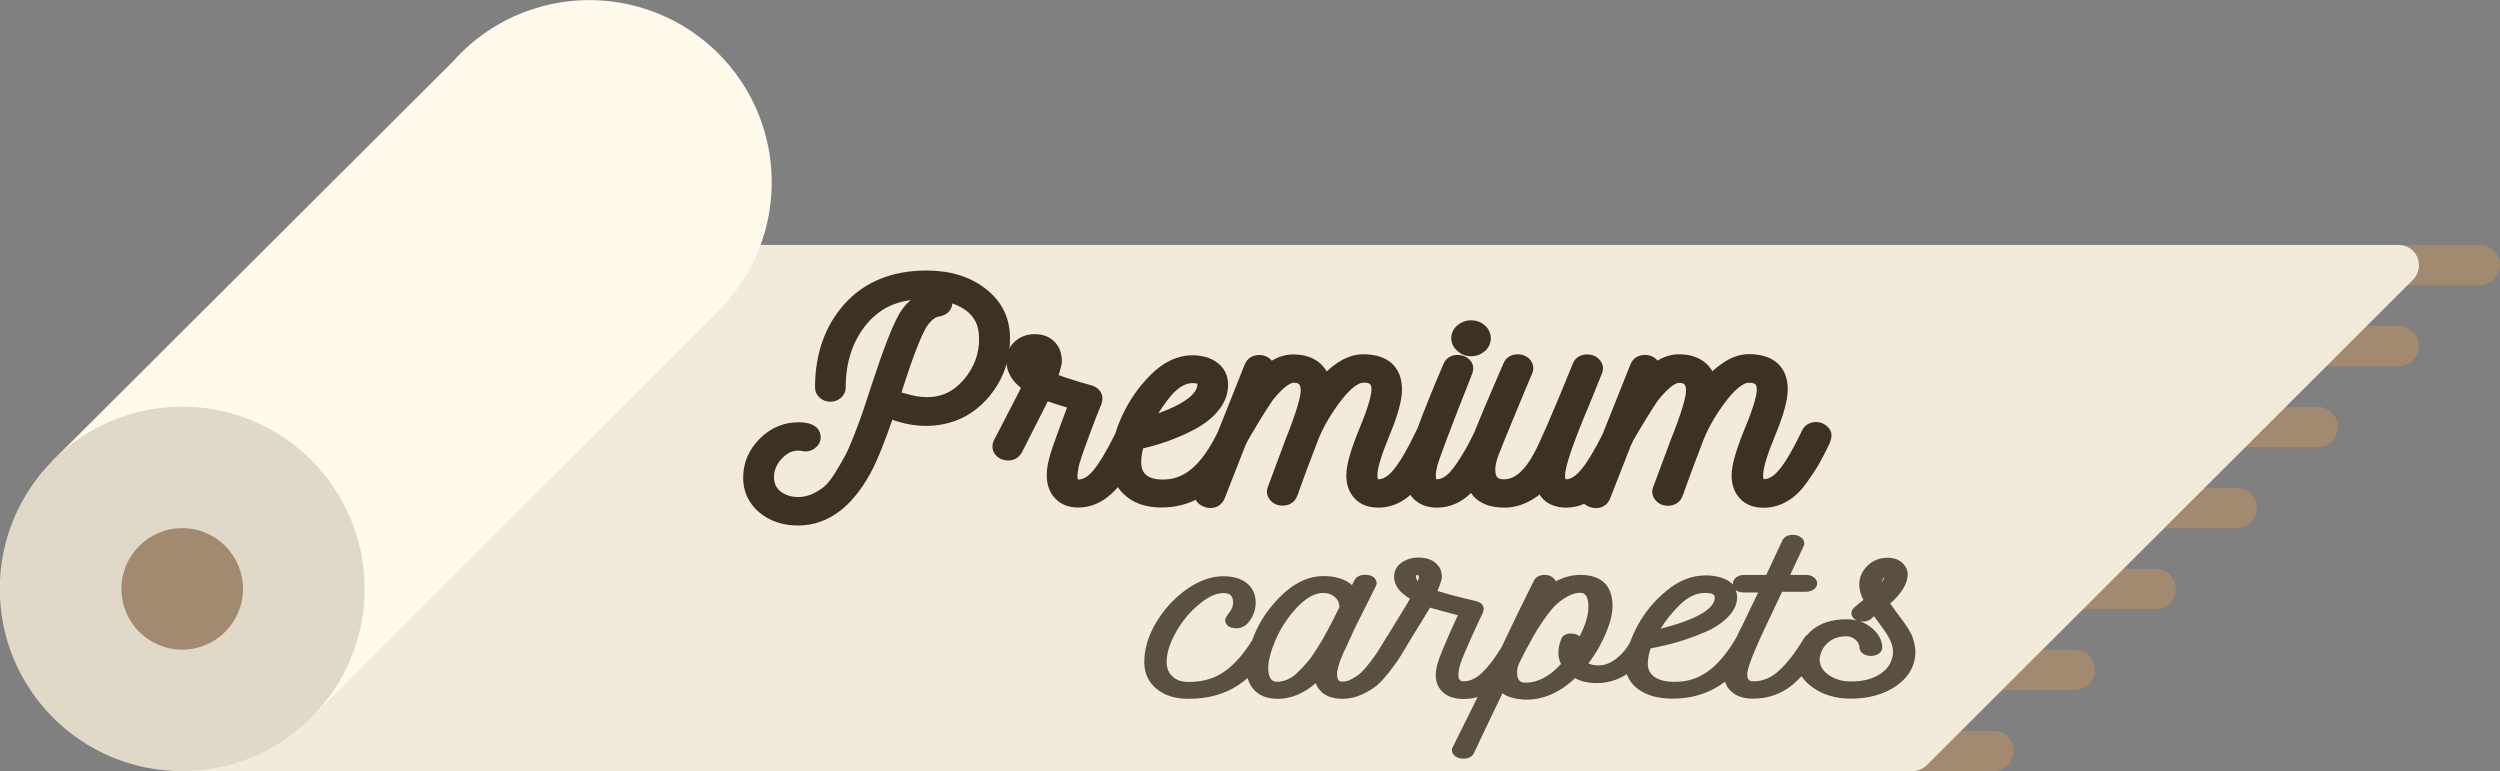 <svg width="201" height="62" viewBox="0 0 201 62" fill="none" xmlns="http://www.w3.org/2000/svg">
<rect x="0" y="0" width="201" height="62" fill="#808080" stroke="none"/>
<g clip-path="url(#clip0_375_669)">
<path d="M160.283 62H153.77C152.871 62 152.146 61.275 152.146 60.377C152.146 59.479 152.871 58.754 153.77 58.754H160.283C161.182 58.754 161.907 59.479 161.907 60.377C161.907 61.26 161.182 62 160.283 62Z" fill="#A18A70"/>
<path d="M166.795 55.477H160.282C159.384 55.477 158.658 54.752 158.658 53.854C158.658 52.956 159.384 52.231 160.282 52.231H166.795C167.694 52.231 168.42 52.956 168.42 53.854C168.42 54.752 167.694 55.477 166.795 55.477Z" fill="#A18A70"/>
<path d="M173.309 48.97H166.796C165.897 48.97 165.172 48.245 165.172 47.347C165.172 46.449 165.897 45.724 166.796 45.724H173.309C174.208 45.724 174.933 46.449 174.933 47.347C174.933 48.245 174.208 48.97 173.309 48.97Z" fill="#A18A70"/>
<path d="M179.821 42.463H173.308C172.409 42.463 171.684 41.738 171.684 40.84C171.684 39.942 172.409 39.217 173.308 39.217H179.821C180.72 39.217 181.445 39.942 181.445 40.84C181.445 41.738 180.72 42.463 179.821 42.463Z" fill="#A18A70"/>
<path d="M186.334 35.955H179.822C178.923 35.955 178.197 35.23 178.197 34.332C178.197 33.434 178.923 32.709 179.822 32.709H186.334C187.233 32.709 187.959 33.434 187.959 34.332C187.959 35.23 187.233 35.955 186.334 35.955Z" fill="#A18A70"/>
<path d="M192.847 29.448H186.334C185.435 29.448 184.71 28.723 184.71 27.825C184.71 26.927 185.435 26.202 186.334 26.202H192.847C193.746 26.202 194.471 26.927 194.471 27.825C194.487 28.723 193.746 29.448 192.847 29.448Z" fill="#A18A70"/>
<path d="M199.375 22.941H192.863C191.964 22.941 191.238 22.216 191.238 21.318C191.238 20.42 191.964 19.695 192.863 19.695H199.375C200.274 19.695 201 20.42 201 21.318C201 22.2 200.274 22.941 199.375 22.941Z" fill="#A18A70"/>
<path d="M153.77 62H14.46C13.782 62 13.167 61.575 12.931 60.944C12.694 60.298 12.883 59.589 13.404 59.148L59.01 20.089C59.309 19.837 59.688 19.695 60.066 19.695H192.863C193.525 19.695 194.108 20.089 194.361 20.703C194.613 21.318 194.471 22.011 194.014 22.484L154.921 61.512C154.605 61.827 154.195 61.984 153.77 62Z" fill="#F2EBDA"/>
<path d="M24.901 57.825L57.607 25.147C61.455 21.413 62.953 15.866 61.502 10.698C60.052 5.53 55.889 1.576 50.653 0.378C45.417 -0.819 39.945 0.945 36.397 4.963L4.274 36.995L24.901 57.825Z" fill="#FFFAEC"/>
<path d="M29.315 47.347C29.315 55.43 22.755 62 14.649 62C6.544 62 -0.017 55.446 -0.017 47.347C-0.017 39.264 6.544 32.694 14.649 32.694C22.755 32.694 29.315 39.264 29.315 47.347Z" fill="#E0D9C7"/>
<path d="M19.538 47.347C19.538 50.041 17.346 52.231 14.649 52.231C11.953 52.231 9.761 50.041 9.761 47.347C9.761 44.653 11.953 42.463 14.649 42.463C17.346 42.463 19.538 44.653 19.538 47.347Z" fill="#A18A70"/>
<path d="M118.282 28.392C118.64 28.392 118.964 28.271 119.221 28.04C119.478 27.809 119.612 27.517 119.612 27.196C119.612 26.874 119.478 26.583 119.221 26.352C118.964 26.12 118.64 26 118.282 26C117.924 26 117.6 26.12 117.343 26.342C117.075 26.573 116.93 26.864 116.93 27.186C116.93 27.508 117.075 27.809 117.343 28.03C117.611 28.281 117.924 28.392 118.282 28.392Z" fill="#3D3125"/>
<path d="M79.122 23.437C77.915 22.482 76.362 22 74.506 22C71.802 22 69.634 22.874 68.08 24.613C66.549 26.322 65.778 28.523 65.778 31.156C65.778 31.377 65.867 31.588 66.046 31.769C66.236 31.95 66.482 32.05 66.761 32.05C67.041 32.05 67.287 31.95 67.477 31.769C67.656 31.598 67.745 31.387 67.745 31.156C67.745 29.045 68.337 27.266 69.511 25.869C70.639 24.523 72.137 23.849 74.082 23.819C73.948 23.889 73.825 23.98 73.691 24.08C73.154 24.472 72.741 24.935 72.472 25.447C71.969 26.332 71.276 28.111 70.36 30.895C70.047 31.839 69.812 32.553 69.656 33.035C69.488 33.528 69.254 34.171 68.952 34.955C68.65 35.739 68.382 36.342 68.17 36.754C67.946 37.166 67.667 37.648 67.331 38.191C67.007 38.703 66.706 39.085 66.415 39.327C66.124 39.568 65.767 39.779 65.376 39.96C64.996 40.121 64.605 40.211 64.191 40.211C63.543 40.211 63.017 40.04 62.593 39.699C62.179 39.367 61.978 38.925 61.978 38.362C61.978 37.759 62.202 37.216 62.671 36.703C63.118 36.221 63.61 35.98 64.157 35.98C64.37 35.98 64.426 36 64.426 36L64.459 36.01C64.772 36.09 65.074 36.04 65.342 35.859C65.599 35.678 65.733 35.437 65.733 35.156C65.733 34.794 65.532 34.201 64.202 34.201C63.062 34.201 62.056 34.633 61.229 35.477C60.413 36.312 60 37.297 60 38.412C60 39.447 60.402 40.322 61.196 40.995C61.978 41.658 62.984 42 64.157 42C66.538 42 68.505 40.472 70.014 37.447C70.416 36.633 70.952 35.276 71.601 33.397C71.679 33.447 71.768 33.498 71.869 33.528C72.752 33.839 73.612 33.99 74.428 33.99C76.328 33.99 77.915 33.297 79.144 31.94C80.351 30.603 80.955 29.025 80.955 27.236C80.966 25.668 80.351 24.402 79.122 23.437ZM77.68 30.683C76.82 31.688 75.792 32.181 74.517 32.181C73.936 32.181 73.277 32.06 72.539 31.829C72.439 31.799 72.327 31.789 72.193 31.789C72.171 31.789 72.159 31.789 72.137 31.789C72.182 31.648 72.238 31.497 72.282 31.347C73.076 28.844 73.735 27.116 74.227 26.231C74.629 25.598 75.043 25.256 75.456 25.206L75.501 25.196C76.093 25.075 76.384 24.683 76.306 24.171C76.294 24.121 76.294 24.08 76.272 24.04C76.831 24.191 77.311 24.412 77.725 24.694C78.563 25.276 78.966 26.09 78.966 27.196C78.988 28.482 78.552 29.658 77.68 30.683Z" fill="#3D3125"/>
<path d="M146.725 34.452C146.524 34.282 146.29 34.181 146.033 34.181C145.597 34.181 145.261 34.382 145.105 34.734C144.401 36.211 143.775 37.286 143.239 37.93C142.769 38.492 142.3 38.774 141.83 38.774C141.707 38.774 141.506 38.774 141.506 38.201C141.506 37.598 141.83 36.523 142.467 34.975C143.16 33.317 143.484 32.121 143.484 31.307C143.484 29.638 142.467 28.724 140.612 28.724C139.942 28.724 139.26 28.965 138.589 29.437C138.232 29.689 137.908 29.96 137.606 30.271C137.483 29.96 137.293 29.689 137.047 29.447C136.544 28.975 135.851 28.734 134.968 28.734C134.376 28.734 133.784 28.935 133.191 29.337C133.158 29.276 133.124 29.216 133.08 29.156C132.878 28.915 132.599 28.784 132.264 28.784C131.817 28.784 131.481 28.995 131.325 29.377C130.889 30.452 130.241 32.09 129.324 34.392C129.235 34.623 129.146 34.844 129.056 35.055C128.386 36.382 127.793 37.357 127.29 37.95C126.821 38.503 126.363 38.784 125.905 38.784C125.782 38.784 125.581 38.784 125.581 38.211C125.581 37.759 125.849 36.563 127.123 33.457C127.235 33.216 127.436 32.704 127.771 31.9C128.095 31.096 128.363 30.442 128.565 29.93C128.687 29.648 128.643 29.357 128.442 29.116C128.24 28.874 127.95 28.744 127.603 28.744C127.179 28.744 126.843 28.945 126.698 29.307C125.066 33.327 123.994 35.789 123.513 36.643C122.742 38.06 121.87 38.784 120.943 38.784C120.44 38.784 119.97 38.663 119.97 37.749C119.97 37.417 120.06 37.015 120.227 36.553C120.417 36.05 120.931 34.774 121.77 32.764C122.228 31.648 122.63 30.704 122.954 29.94C123.077 29.668 123.044 29.377 122.865 29.126C122.675 28.874 122.384 28.734 122.027 28.734C121.602 28.734 121.267 28.935 121.121 29.287C121.021 29.518 120.875 29.849 120.685 30.291C119.791 32.352 119.154 33.889 118.752 34.885C118.473 35.457 118.238 35.91 118.059 36.221C117.869 36.563 117.601 36.985 117.266 37.487C116.953 37.95 116.64 38.291 116.338 38.503C116.059 38.694 115.79 38.784 115.511 38.784C115.388 38.784 115.187 38.784 115.187 38.211C115.187 37.98 115.232 37.719 115.31 37.417C115.444 36.864 116.394 34.352 118.137 29.94C118.294 29.508 118.115 29.226 117.981 29.096C117.78 28.895 117.512 28.784 117.187 28.784C116.763 28.784 116.427 28.995 116.282 29.367C115.388 31.457 114.684 33.196 114.181 34.583C114.148 34.633 114.114 34.684 114.092 34.744C113.388 36.221 112.762 37.297 112.225 37.94C111.756 38.503 111.287 38.784 110.817 38.784C110.694 38.784 110.493 38.784 110.493 38.211C110.493 37.608 110.817 36.533 111.454 34.985C112.147 33.327 112.471 32.131 112.471 31.317C112.471 29.648 111.454 28.734 109.599 28.734C108.928 28.734 108.247 28.975 107.576 29.447C107.218 29.699 106.894 29.97 106.593 30.282C106.47 29.97 106.28 29.699 106.034 29.457C105.531 28.985 104.838 28.744 103.955 28.744C103.363 28.744 102.77 28.945 102.178 29.347C102.145 29.287 102.111 29.226 102.066 29.166C101.865 28.925 101.586 28.794 101.251 28.794C100.803 28.794 100.468 29.005 100.312 29.387C99.876 30.462 99.228 32.101 98.311 34.402C98.255 34.543 98.2 34.684 98.144 34.824C97.462 36.231 96.724 37.266 95.942 37.91C95.182 38.533 94.344 38.834 93.394 38.804C92.734 38.794 92.265 38.633 91.941 38.332C91.617 38.02 91.483 37.608 91.505 37.045C91.516 36.663 91.583 36.261 91.706 35.839C92.421 35.678 93.114 35.477 93.774 35.246C94.511 34.985 95.249 34.663 95.964 34.282C96.713 33.88 97.317 33.397 97.775 32.834C98.255 32.251 98.49 31.608 98.49 30.935C98.49 30.271 98.233 29.739 97.719 29.357C97.238 28.995 96.601 28.814 95.853 28.814C94.769 28.814 93.707 29.307 92.712 30.291C91.773 31.216 91.013 32.312 90.443 33.538C90.22 34.02 90.041 34.483 89.907 34.945C89.203 36.362 88.599 37.377 88.096 37.98C87.638 38.533 87.169 38.804 86.7 38.804C86.576 38.804 86.375 38.804 86.375 38.241C86.409 37.809 86.476 37.417 86.588 37.065L86.599 37.045C86.666 36.784 86.923 36.05 87.37 34.844C87.817 33.638 88.13 32.834 88.309 32.432L88.32 32.412C88.51 31.869 88.286 31.427 87.739 31.236H87.728C87.471 31.156 87.135 31.065 86.744 30.955C85.872 30.694 85.224 30.472 84.799 30.312C85.079 29.467 85.124 29.196 85.124 29.045C85.124 28.483 84.956 28.02 84.621 27.668C84.263 27.297 83.782 27.116 83.19 27.116C82.643 27.116 82.162 27.287 81.771 27.638C81.368 27.99 81.167 28.452 81.167 29.025C81.167 29.819 81.581 30.513 82.385 31.106L82.207 31.508L80.139 35.508L80.117 35.548C80.061 35.688 80.039 35.789 80.039 35.889C80.039 36.221 80.229 36.503 80.575 36.673L80.62 36.694L80.664 36.704C80.81 36.754 80.944 36.774 81.067 36.774C81.447 36.774 81.749 36.593 81.927 36.271L81.939 36.261C83.291 33.608 83.861 32.472 84.118 31.96C84.565 32.121 85.224 32.342 86.118 32.603C85.973 32.975 85.761 33.558 85.47 34.342C85.045 35.487 84.799 36.221 84.688 36.583C84.509 37.176 84.408 37.719 84.408 38.201C84.408 38.885 84.598 39.437 84.99 39.869C85.392 40.322 85.973 40.553 86.688 40.553H86.711C87.705 40.553 88.611 40.131 89.426 39.286C89.583 39.126 89.739 38.935 89.907 38.734C90.063 39.035 90.276 39.317 90.533 39.558C91.226 40.221 92.187 40.553 93.371 40.553C94.433 40.553 95.406 40.312 96.288 39.829C96.322 40.151 96.557 40.402 96.959 40.533L96.981 40.543C97.104 40.573 97.216 40.593 97.328 40.593C97.741 40.593 98.077 40.372 98.233 39.97L99.932 35.638C99.965 35.578 99.999 35.518 100.032 35.457L100.055 35.417C100.066 35.387 100.077 35.367 100.077 35.347C100.2 35.126 100.446 34.704 100.949 33.869C101.508 32.955 101.899 32.342 102.111 32.04C103.195 30.673 103.787 30.523 103.989 30.523C104.492 30.523 104.827 30.673 104.827 31.417C104.827 31.769 104.67 32.593 103.933 34.543C103.877 34.663 103.642 35.256 102.178 39.216C102.055 39.498 102.1 39.779 102.301 40.03C102.491 40.271 102.782 40.402 103.117 40.402C103.564 40.402 103.899 40.191 104.056 39.809H104.045C104.089 39.729 104.123 39.628 104.156 39.528C104.223 39.347 104.324 39.065 104.458 38.694C104.726 37.95 105.017 37.176 105.319 36.392C105.676 35.447 105.766 35.246 105.777 35.196L105.788 35.166C106.224 34.111 106.861 33.035 107.677 31.98C108.627 30.774 109.252 30.513 109.621 30.513C110.27 30.513 110.515 30.734 110.515 31.317C110.515 31.709 110.348 32.583 109.532 34.543C108.839 36.231 108.493 37.427 108.493 38.211C108.493 38.895 108.683 39.447 109.074 39.88C109.476 40.332 110.068 40.563 110.828 40.563C111.443 40.563 112.046 40.392 112.594 40.07C112.896 39.889 113.175 39.668 113.443 39.397C113.533 39.568 113.633 39.719 113.768 39.859C114.192 40.332 114.785 40.563 115.522 40.563C116.126 40.563 116.696 40.412 117.221 40.121C117.612 39.9 117.97 39.608 118.316 39.226C118.841 40.291 119.959 40.563 120.943 40.563H120.965C121.613 40.563 122.261 40.392 122.887 40.05C123.245 39.859 123.569 39.628 123.848 39.367C124.295 40.332 125.178 40.563 125.916 40.563C126.441 40.563 126.955 40.442 127.425 40.201C127.536 40.352 127.715 40.472 127.95 40.543L127.972 40.553C128.095 40.583 128.207 40.603 128.319 40.603C128.732 40.603 129.067 40.382 129.224 39.98L130.9 35.699C130.945 35.618 130.979 35.538 131.023 35.457L131.034 35.427C131.046 35.407 131.046 35.377 131.057 35.357C131.18 35.136 131.426 34.714 131.928 33.88C132.487 32.965 132.878 32.352 133.091 32.05C134.175 30.683 134.767 30.533 134.968 30.533C135.471 30.533 135.807 30.683 135.807 31.427C135.807 31.779 135.65 32.603 134.912 34.553C134.857 34.673 134.622 35.266 133.158 39.226C133.035 39.508 133.08 39.789 133.281 40.04C133.471 40.282 133.761 40.412 134.097 40.412C134.544 40.412 134.879 40.201 135.035 39.819H135.024C135.069 39.739 135.102 39.638 135.136 39.538C135.203 39.357 135.304 39.075 135.438 38.704C135.706 37.96 135.997 37.186 136.298 36.402C136.656 35.457 136.745 35.256 136.756 35.206L136.768 35.176C137.204 34.121 137.841 33.045 138.656 31.99C139.606 30.784 140.232 30.523 140.601 30.523C141.249 30.523 141.495 30.744 141.495 31.327C141.495 31.719 141.327 32.593 140.512 34.553C139.819 36.241 139.472 37.437 139.472 38.221C139.472 38.905 139.662 39.457 140.053 39.889C140.456 40.342 141.048 40.573 141.808 40.573C142.423 40.573 143.026 40.402 143.574 40.081C144.11 39.769 144.602 39.297 145.049 38.673C145.463 38.09 145.798 37.588 146.033 37.176C146.267 36.764 146.558 36.211 146.882 35.528L146.904 35.477C146.994 35.186 146.994 35.146 146.994 35.096C147.027 34.834 146.927 34.623 146.725 34.452ZM93.964 31.648C94.59 30.925 95.227 30.553 95.864 30.553C96.523 30.553 96.523 30.754 96.523 30.895C96.523 31.89 95.171 32.844 92.578 33.678C93.003 32.925 93.461 32.241 93.964 31.648ZM83.145 29.015C83.145 28.975 83.134 28.935 83.134 28.905C83.134 28.895 83.134 28.895 83.134 28.884C83.134 28.915 83.145 28.945 83.145 28.995C83.145 28.995 83.145 29.005 83.145 29.015Z" fill="#3D3125"/>
<path d="M118.282 28.392C118.64 28.392 118.964 28.271 119.221 28.04C119.478 27.809 119.612 27.517 119.612 27.196C119.612 26.874 119.478 26.583 119.221 26.352C118.964 26.12 118.64 26 118.282 26C117.924 26 117.6 26.12 117.343 26.342C117.075 26.573 116.93 26.864 116.93 27.186C116.93 27.508 117.075 27.809 117.343 28.03C117.611 28.281 117.924 28.392 118.282 28.392Z" stroke="#3D3125" stroke-width="0.5"/>
<path d="M79.122 23.437C77.915 22.482 76.362 22 74.506 22C71.802 22 69.634 22.874 68.08 24.613C66.549 26.322 65.778 28.523 65.778 31.156C65.778 31.377 65.867 31.588 66.046 31.769C66.236 31.95 66.482 32.05 66.761 32.05C67.041 32.05 67.287 31.95 67.477 31.769C67.656 31.598 67.745 31.387 67.745 31.156C67.745 29.045 68.337 27.266 69.511 25.869C70.639 24.523 72.137 23.849 74.082 23.819C73.948 23.889 73.825 23.98 73.691 24.08C73.154 24.472 72.741 24.935 72.472 25.447C71.969 26.332 71.276 28.111 70.36 30.895C70.047 31.839 69.812 32.553 69.656 33.035C69.488 33.528 69.254 34.171 68.952 34.955C68.65 35.739 68.382 36.342 68.17 36.754C67.946 37.166 67.667 37.648 67.331 38.191C67.007 38.703 66.706 39.085 66.415 39.327C66.124 39.568 65.767 39.779 65.376 39.96C64.996 40.121 64.605 40.211 64.191 40.211C63.543 40.211 63.017 40.04 62.593 39.699C62.179 39.367 61.978 38.925 61.978 38.362C61.978 37.759 62.202 37.216 62.671 36.703C63.118 36.221 63.61 35.98 64.157 35.98C64.37 35.98 64.426 36 64.426 36L64.459 36.01C64.772 36.09 65.074 36.04 65.342 35.859C65.599 35.678 65.733 35.437 65.733 35.156C65.733 34.794 65.532 34.201 64.202 34.201C63.062 34.201 62.056 34.633 61.229 35.477C60.413 36.312 60 37.297 60 38.412C60 39.447 60.402 40.322 61.196 40.995C61.978 41.658 62.984 42 64.157 42C66.538 42 68.505 40.472 70.014 37.447C70.416 36.633 70.952 35.276 71.601 33.397C71.679 33.447 71.768 33.498 71.869 33.528C72.752 33.839 73.612 33.99 74.428 33.99C76.328 33.99 77.915 33.297 79.144 31.94C80.351 30.603 80.955 29.025 80.955 27.236C80.966 25.668 80.351 24.402 79.122 23.437ZM77.68 30.683C76.82 31.688 75.792 32.181 74.517 32.181C73.936 32.181 73.277 32.06 72.539 31.829C72.439 31.799 72.327 31.789 72.193 31.789C72.171 31.789 72.159 31.789 72.137 31.789C72.182 31.648 72.238 31.497 72.282 31.347C73.076 28.844 73.735 27.116 74.227 26.231C74.629 25.598 75.043 25.256 75.456 25.206L75.501 25.196C76.093 25.075 76.384 24.683 76.306 24.171C76.294 24.121 76.294 24.08 76.272 24.04C76.831 24.191 77.311 24.412 77.725 24.694C78.563 25.276 78.966 26.09 78.966 27.196C78.988 28.482 78.552 29.658 77.68 30.683Z" stroke="#3D3125" stroke-width="0.5"/>
<path d="M146.725 34.452C146.524 34.282 146.29 34.181 146.033 34.181C145.597 34.181 145.261 34.382 145.105 34.734C144.401 36.211 143.775 37.286 143.239 37.93C142.769 38.492 142.3 38.774 141.83 38.774C141.707 38.774 141.506 38.774 141.506 38.201C141.506 37.598 141.83 36.523 142.467 34.975C143.16 33.317 143.484 32.121 143.484 31.307C143.484 29.638 142.467 28.724 140.612 28.724C139.942 28.724 139.26 28.965 138.589 29.437C138.232 29.689 137.908 29.96 137.606 30.271C137.483 29.96 137.293 29.689 137.047 29.447C136.544 28.975 135.851 28.734 134.968 28.734C134.376 28.734 133.784 28.935 133.191 29.337C133.158 29.276 133.124 29.216 133.08 29.156C132.878 28.915 132.599 28.784 132.264 28.784C131.817 28.784 131.481 28.995 131.325 29.377C130.889 30.452 130.241 32.09 129.324 34.392C129.235 34.623 129.146 34.844 129.056 35.055C128.386 36.382 127.793 37.357 127.29 37.95C126.821 38.503 126.363 38.784 125.905 38.784C125.782 38.784 125.581 38.784 125.581 38.211C125.581 37.759 125.849 36.563 127.123 33.457C127.235 33.216 127.436 32.704 127.771 31.9C128.095 31.096 128.363 30.442 128.565 29.93C128.687 29.648 128.643 29.357 128.442 29.116C128.24 28.874 127.95 28.744 127.603 28.744C127.179 28.744 126.843 28.945 126.698 29.307C125.066 33.327 123.994 35.789 123.513 36.643C122.742 38.06 121.87 38.784 120.943 38.784C120.44 38.784 119.97 38.663 119.97 37.749C119.97 37.417 120.06 37.015 120.227 36.553C120.417 36.05 120.931 34.774 121.77 32.764C122.228 31.648 122.63 30.704 122.954 29.94C123.077 29.668 123.044 29.377 122.865 29.126C122.675 28.874 122.384 28.734 122.027 28.734C121.602 28.734 121.267 28.935 121.121 29.287C121.021 29.518 120.875 29.849 120.685 30.291C119.791 32.352 119.154 33.889 118.752 34.885C118.473 35.457 118.238 35.91 118.059 36.221C117.869 36.563 117.601 36.985 117.266 37.487C116.953 37.95 116.64 38.291 116.338 38.503C116.059 38.694 115.79 38.784 115.511 38.784C115.388 38.784 115.187 38.784 115.187 38.211C115.187 37.98 115.232 37.719 115.31 37.417C115.444 36.864 116.394 34.352 118.137 29.94C118.294 29.508 118.115 29.226 117.981 29.096C117.78 28.895 117.512 28.784 117.187 28.784C116.763 28.784 116.427 28.995 116.282 29.367C115.388 31.457 114.684 33.196 114.181 34.583C114.148 34.633 114.114 34.684 114.092 34.744C113.388 36.221 112.762 37.297 112.225 37.94C111.756 38.503 111.287 38.784 110.817 38.784C110.694 38.784 110.493 38.784 110.493 38.211C110.493 37.608 110.817 36.533 111.454 34.985C112.147 33.327 112.471 32.131 112.471 31.317C112.471 29.648 111.454 28.734 109.599 28.734C108.928 28.734 108.247 28.975 107.576 29.447C107.218 29.699 106.894 29.97 106.593 30.282C106.47 29.97 106.28 29.699 106.034 29.457C105.531 28.985 104.838 28.744 103.955 28.744C103.363 28.744 102.77 28.945 102.178 29.347C102.145 29.287 102.111 29.226 102.066 29.166C101.865 28.925 101.586 28.794 101.251 28.794C100.803 28.794 100.468 29.005 100.312 29.387C99.876 30.462 99.228 32.101 98.311 34.402C98.255 34.543 98.2 34.684 98.144 34.824C97.462 36.231 96.724 37.266 95.942 37.91C95.182 38.533 94.344 38.834 93.394 38.804C92.734 38.794 92.265 38.633 91.941 38.332C91.617 38.02 91.483 37.608 91.505 37.045C91.516 36.663 91.583 36.261 91.706 35.839C92.421 35.678 93.114 35.477 93.774 35.246C94.511 34.985 95.249 34.663 95.964 34.282C96.713 33.88 97.317 33.397 97.775 32.834C98.255 32.251 98.49 31.608 98.49 30.935C98.49 30.271 98.233 29.739 97.719 29.357C97.238 28.995 96.601 28.814 95.853 28.814C94.769 28.814 93.707 29.307 92.712 30.291C91.773 31.216 91.013 32.312 90.443 33.538C90.22 34.02 90.041 34.483 89.907 34.945C89.203 36.362 88.599 37.377 88.096 37.98C87.638 38.533 87.169 38.804 86.7 38.804C86.576 38.804 86.375 38.804 86.375 38.241C86.409 37.809 86.476 37.417 86.588 37.065L86.599 37.045C86.666 36.784 86.923 36.05 87.37 34.844C87.817 33.638 88.13 32.834 88.309 32.432L88.32 32.412C88.51 31.869 88.286 31.427 87.739 31.236H87.728C87.471 31.156 87.135 31.065 86.744 30.955C85.872 30.694 85.224 30.472 84.799 30.312C85.079 29.467 85.124 29.196 85.124 29.045C85.124 28.483 84.956 28.02 84.621 27.668C84.263 27.297 83.782 27.116 83.19 27.116C82.643 27.116 82.162 27.287 81.771 27.638C81.368 27.99 81.167 28.452 81.167 29.025C81.167 29.819 81.581 30.513 82.385 31.106L82.207 31.508L80.139 35.508L80.117 35.548C80.061 35.688 80.039 35.789 80.039 35.889C80.039 36.221 80.229 36.503 80.575 36.673L80.62 36.694L80.664 36.704C80.81 36.754 80.944 36.774 81.067 36.774C81.447 36.774 81.749 36.593 81.927 36.271L81.939 36.261C83.291 33.608 83.861 32.472 84.118 31.96C84.565 32.121 85.224 32.342 86.118 32.603C85.973 32.975 85.761 33.558 85.47 34.342C85.045 35.487 84.799 36.221 84.688 36.583C84.509 37.176 84.408 37.719 84.408 38.201C84.408 38.885 84.598 39.437 84.99 39.869C85.392 40.322 85.973 40.553 86.688 40.553H86.711C87.705 40.553 88.611 40.131 89.426 39.286C89.583 39.126 89.739 38.935 89.907 38.734C90.063 39.035 90.276 39.317 90.533 39.558C91.226 40.221 92.187 40.553 93.371 40.553C94.433 40.553 95.406 40.312 96.288 39.829C96.322 40.151 96.557 40.402 96.959 40.533L96.981 40.543C97.104 40.573 97.216 40.593 97.328 40.593C97.741 40.593 98.077 40.372 98.233 39.97L99.932 35.638C99.965 35.578 99.999 35.518 100.032 35.457L100.055 35.417C100.066 35.387 100.077 35.367 100.077 35.347C100.2 35.126 100.446 34.704 100.949 33.869C101.508 32.955 101.899 32.342 102.111 32.04C103.195 30.673 103.787 30.523 103.989 30.523C104.492 30.523 104.827 30.673 104.827 31.417C104.827 31.769 104.67 32.593 103.933 34.543C103.877 34.663 103.642 35.256 102.178 39.216C102.055 39.498 102.1 39.779 102.301 40.03C102.491 40.271 102.782 40.402 103.117 40.402C103.564 40.402 103.899 40.191 104.056 39.809H104.045C104.089 39.729 104.123 39.628 104.156 39.528C104.223 39.347 104.324 39.065 104.458 38.694C104.726 37.95 105.017 37.176 105.319 36.392C105.676 35.447 105.766 35.246 105.777 35.196L105.788 35.166C106.224 34.111 106.861 33.035 107.677 31.98C108.627 30.774 109.252 30.513 109.621 30.513C110.27 30.513 110.515 30.734 110.515 31.317C110.515 31.709 110.348 32.583 109.532 34.543C108.839 36.231 108.493 37.427 108.493 38.211C108.493 38.895 108.683 39.447 109.074 39.88C109.476 40.332 110.068 40.563 110.828 40.563C111.443 40.563 112.046 40.392 112.594 40.07C112.896 39.889 113.175 39.668 113.443 39.397C113.533 39.568 113.633 39.719 113.768 39.859C114.192 40.332 114.785 40.563 115.522 40.563C116.126 40.563 116.696 40.412 117.221 40.121C117.612 39.9 117.97 39.608 118.316 39.226C118.841 40.291 119.959 40.563 120.943 40.563H120.965C121.613 40.563 122.261 40.392 122.887 40.05C123.245 39.859 123.569 39.628 123.848 39.367C124.295 40.332 125.178 40.563 125.916 40.563C126.441 40.563 126.955 40.442 127.425 40.201C127.536 40.352 127.715 40.472 127.95 40.543L127.972 40.553C128.095 40.583 128.207 40.603 128.319 40.603C128.732 40.603 129.067 40.382 129.224 39.98L130.9 35.699C130.945 35.618 130.979 35.538 131.023 35.457L131.034 35.427C131.046 35.407 131.046 35.377 131.057 35.357C131.18 35.136 131.426 34.714 131.928 33.88C132.487 32.965 132.878 32.352 133.091 32.05C134.175 30.683 134.767 30.533 134.968 30.533C135.471 30.533 135.807 30.683 135.807 31.427C135.807 31.779 135.65 32.603 134.912 34.553C134.857 34.673 134.622 35.266 133.158 39.226C133.035 39.508 133.08 39.789 133.281 40.04C133.471 40.282 133.761 40.412 134.097 40.412C134.544 40.412 134.879 40.201 135.035 39.819H135.024C135.069 39.739 135.102 39.638 135.136 39.538C135.203 39.357 135.304 39.075 135.438 38.704C135.706 37.96 135.997 37.186 136.298 36.402C136.656 35.457 136.745 35.256 136.756 35.206L136.768 35.176C137.204 34.121 137.841 33.045 138.656 31.99C139.606 30.784 140.232 30.523 140.601 30.523C141.249 30.523 141.495 30.744 141.495 31.327C141.495 31.719 141.327 32.593 140.512 34.553C139.819 36.241 139.472 37.437 139.472 38.221C139.472 38.905 139.662 39.457 140.053 39.889C140.456 40.342 141.048 40.573 141.808 40.573C142.423 40.573 143.026 40.402 143.574 40.081C144.11 39.769 144.602 39.297 145.049 38.673C145.463 38.09 145.798 37.588 146.033 37.176C146.267 36.764 146.558 36.211 146.882 35.528L146.904 35.477C146.994 35.186 146.994 35.146 146.994 35.096C147.027 34.834 146.927 34.623 146.725 34.452ZM93.964 31.648C94.59 30.925 95.227 30.553 95.864 30.553C96.523 30.553 96.523 30.754 96.523 30.895C96.523 31.89 95.171 32.844 92.578 33.678C93.003 32.925 93.461 32.241 93.964 31.648ZM83.145 29.015C83.145 28.975 83.134 28.935 83.134 28.905C83.134 28.895 83.134 28.895 83.134 28.884C83.134 28.915 83.145 28.945 83.145 28.995C83.145 28.995 83.145 29.005 83.145 29.015Z" stroke="#3D3125" stroke-width="0.5"/>
<path d="M153.912 51.737C153.859 51.526 153.806 51.342 153.753 51.184C153.7 51.013 153.577 50.803 153.418 50.539C153.259 50.289 153.118 50.092 153.013 49.947L152.466 49.211C152.272 48.947 152.096 48.711 151.972 48.526C152.907 47.697 153.383 46.895 153.383 46.145V46.118C153.348 45.763 153.189 45.461 152.907 45.224C152.625 44.974 152.237 44.842 151.761 44.842C151.126 44.842 150.561 45.066 150.121 45.513C149.697 45.934 149.486 46.434 149.486 47C149.486 47.395 149.592 47.816 149.821 48.237C149.574 48.421 149.327 48.632 149.063 48.855L149.045 48.868C148.922 49 148.851 49.145 148.851 49.276C148.851 49.553 149.01 49.711 149.151 49.803C149.309 49.921 149.521 49.974 149.786 49.974C150.068 49.974 150.315 49.882 150.491 49.711C150.544 49.658 150.614 49.592 150.667 49.539C151.267 50.342 151.672 50.908 151.866 51.263C152.078 51.632 152.184 52.013 152.201 52.368C152.184 53.118 151.866 53.697 151.249 54.132C150.614 54.579 149.821 54.789 148.833 54.789C148.128 54.789 147.528 54.618 147.035 54.276C146.541 53.934 146.312 53.526 146.294 53.013C146.347 52.461 146.576 52 146.982 51.658C147.37 51.316 147.863 51.158 148.463 51.158C148.71 51.158 148.939 51.237 149.151 51.408C149.38 51.592 149.486 51.803 149.503 52.053C149.503 52.237 149.592 52.408 149.768 52.539C149.944 52.671 150.156 52.737 150.42 52.737C150.667 52.737 150.896 52.671 151.073 52.539C151.249 52.408 151.337 52.25 151.337 52.039C151.302 51.421 151.002 50.895 150.456 50.461C149.909 50.013 149.221 49.789 148.445 49.789C147.299 49.789 146.365 50.092 145.677 50.671C145.536 50.789 145.395 50.934 145.271 51.066C145.201 51.118 145.148 51.171 145.095 51.237L145.077 51.263C144.372 52.434 143.684 53.329 143.014 53.934C142.397 54.5 141.727 54.776 140.969 54.776C140.792 54.776 140.475 54.776 140.475 54.211C140.475 53.895 140.722 52.987 141.886 50.526C142.785 48.632 143.138 47.868 143.279 47.579H145.183C145.43 47.579 145.659 47.513 145.836 47.382C146.012 47.25 146.1 47.092 146.1 46.895C146.1 46.724 146.012 46.566 145.853 46.434C145.677 46.289 145.448 46.224 145.201 46.224H143.931L145.007 43.921C145.113 43.711 145.077 43.487 144.901 43.289C144.725 43.105 144.46 43 144.16 43C143.737 43 143.437 43.158 143.296 43.461C143.279 43.5 143.049 43.987 142.609 44.934C142.291 45.618 142.097 46.026 142.009 46.224H140.228C139.964 46.224 139.752 46.303 139.576 46.434C139.417 46.566 139.329 46.724 139.329 46.895C139.329 46.934 139.329 46.974 139.346 47.013C139.241 46.895 139.117 46.803 138.976 46.711C138.5 46.421 137.883 46.263 137.125 46.263C136.031 46.263 134.973 46.671 133.986 47.5C133.034 48.276 132.258 49.211 131.693 50.237C131.429 50.724 131.217 51.184 131.059 51.645C130.829 52.079 130.512 52.487 130.071 52.855C129.56 53.289 129.048 53.5 128.502 53.5C128.184 53.5 127.937 53.447 127.708 53.329C128.149 52.776 128.59 52.066 128.978 51.211C129.419 50.25 129.648 49.421 129.648 48.737C129.648 46.658 128.255 46.224 127.073 46.224C126.386 46.224 125.733 46.395 125.081 46.737C125.046 46.658 125.01 46.579 124.94 46.513C124.763 46.329 124.499 46.224 124.199 46.224C123.776 46.224 123.476 46.382 123.335 46.671L123.176 46.987C123.088 47.171 122.877 47.605 122.559 48.237C122.242 48.868 121.801 49.763 121.237 50.961C121.06 51.342 120.884 51.697 120.725 52.039C120.161 52.947 119.65 53.618 119.209 54.039C118.715 54.526 118.204 54.776 117.692 54.776C117.534 54.776 117.251 54.776 117.251 54.224C117.287 53.855 117.357 53.513 117.481 53.197V53.184C117.551 52.961 117.816 52.329 118.274 51.303C118.733 50.276 119.068 49.592 119.226 49.25V49.237C119.403 48.816 119.209 48.474 118.68 48.329C118.415 48.263 118.08 48.184 117.675 48.092C116.722 47.855 116.017 47.658 115.576 47.513C115.876 46.75 115.929 46.513 115.929 46.395C115.929 45.934 115.77 45.566 115.435 45.276C115.1 44.974 114.624 44.829 114.042 44.829C113.513 44.829 113.037 44.974 112.667 45.25C112.279 45.526 112.085 45.908 112.085 46.382C112.085 47.039 112.508 47.632 113.354 48.132L113.143 48.526L111.52 51.171C111.485 51.211 111.468 51.25 111.432 51.289L111.397 51.368C111.15 51.776 110.956 52.079 110.815 52.316C110.674 52.539 110.462 52.842 110.18 53.211C109.898 53.579 109.651 53.868 109.44 54.066C109.228 54.263 108.981 54.434 108.681 54.592C108.417 54.737 108.188 54.803 107.941 54.803C107.782 54.803 107.5 54.803 107.5 54.237C107.5 54.158 107.5 54.066 107.518 53.961C107.535 53.855 107.571 53.737 107.606 53.592C107.641 53.447 107.694 53.316 107.729 53.184C107.765 53.066 107.835 52.895 107.923 52.697C108.011 52.487 108.082 52.316 108.152 52.197C108.223 52.066 108.311 51.868 108.417 51.618C108.54 51.368 108.629 51.171 108.681 51.039C108.734 50.908 108.84 50.684 108.981 50.395C109.122 50.105 109.228 49.895 109.299 49.763L110.621 47.118C110.727 46.921 110.709 46.724 110.551 46.526C110.392 46.316 110.11 46.211 109.775 46.211C109.369 46.211 109.052 46.355 108.911 46.632C108.823 46.789 108.752 46.921 108.699 47.039C108.152 46.553 107.377 46.316 106.389 46.316C105.296 46.316 104.238 46.776 103.233 47.684C102.28 48.553 101.522 49.566 100.993 50.697C100.87 50.961 100.764 51.211 100.676 51.474C100.006 52.566 99.265 53.408 98.472 53.974C97.66 54.553 96.708 54.829 95.562 54.829C95.033 54.829 94.61 54.697 94.292 54.408C93.957 54.118 93.799 53.724 93.799 53.237C93.799 52.513 94.046 51.697 94.557 50.816C95.051 49.921 95.685 49.171 96.444 48.553C97.149 47.974 97.784 47.684 98.348 47.684C98.754 47.684 99.142 47.776 99.142 48.447C99.142 48.711 99.053 48.961 98.859 49.211C98.525 49.671 98.507 49.763 98.507 49.855C98.507 50.263 98.842 50.513 99.424 50.513C99.865 50.513 100.253 50.276 100.552 49.803C100.817 49.395 100.958 48.934 100.958 48.447C100.958 47.816 100.729 47.303 100.288 46.921C99.829 46.526 99.177 46.329 98.348 46.329C97.378 46.329 96.373 46.697 95.368 47.408C94.398 48.105 93.587 48.987 92.952 50.053C92.317 51.118 92 52.184 92 53.224C92 54.105 92.317 54.816 92.952 55.355C93.605 55.908 94.469 56.184 95.544 56.184C97.114 56.184 98.454 55.816 99.547 55.092C99.812 54.921 100.059 54.724 100.305 54.513C100.411 54.882 100.588 55.211 100.834 55.474C101.275 55.947 101.91 56.184 102.739 56.184C103.797 56.184 104.82 55.763 105.79 54.921C105.878 55.197 106.036 55.421 106.248 55.632C106.636 56 107.218 56.184 107.941 56.184C108.47 56.184 108.981 56.066 109.457 55.855C109.916 55.645 110.304 55.421 110.621 55.171C110.939 54.921 111.256 54.579 111.644 54.092C111.997 53.632 112.261 53.276 112.42 53.039C112.579 52.803 112.79 52.434 113.09 51.947L113.125 51.882C114.289 49.987 114.765 49.197 114.977 48.855C115.453 49 116.193 49.197 117.216 49.461C117.075 49.776 116.828 50.289 116.511 51.013C116.088 51.987 115.823 52.618 115.717 52.921C115.541 53.421 115.435 53.868 115.435 54.276C115.435 54.842 115.629 55.303 115.999 55.645C116.387 56.013 116.952 56.197 117.657 56.197H117.692C118.08 56.197 118.451 56.145 118.803 56.039L116.793 60.079C116.687 60.289 116.722 60.513 116.899 60.711C117.075 60.895 117.34 61 117.639 61C118.063 61 118.362 60.842 118.503 60.553C118.68 60.158 119.438 58.579 120.796 55.737C121.201 56.039 121.801 56.211 122.594 56.25C124.023 56.289 125.381 55.711 126.633 54.526C127.109 54.789 127.708 54.921 128.396 54.921C129.242 54.921 130.053 54.684 130.794 54.197C130.953 54.645 131.235 55.039 131.641 55.355C132.328 55.895 133.28 56.171 134.48 56.171C135.908 56.171 137.177 55.816 138.271 55.105C138.412 55.013 138.553 54.908 138.694 54.803C138.782 55.118 138.958 55.395 139.223 55.618C139.629 55.987 140.21 56.171 140.933 56.171C142.168 56.171 143.226 55.789 144.125 55.053C144.354 54.855 144.601 54.618 144.848 54.368C145.06 54.697 145.359 55 145.73 55.263C146.576 55.868 147.599 56.171 148.798 56.171C150.244 56.171 151.478 55.829 152.466 55.145C153.453 54.461 153.982 53.539 154 52.421C154 52.184 153.965 51.947 153.912 51.737ZM151.496 46.382C151.461 46.526 151.39 46.671 151.284 46.829C151.32 46.645 151.373 46.5 151.496 46.382ZM137.072 47.671C137.865 47.671 137.865 47.908 137.865 48.039C137.865 48.961 136.402 49.803 133.51 50.553C133.951 49.829 134.48 49.197 135.044 48.645C135.696 48 136.366 47.671 137.072 47.671ZM125.504 51.434C125.222 52.158 125.222 52.816 125.504 53.382C124.587 54.395 123.617 54.895 122.647 54.882C122.436 54.882 121.977 54.868 121.977 54.118C121.977 54.013 121.977 53.921 121.995 53.829C121.995 53.737 122.013 53.671 122.03 53.618C122.048 53.566 122.065 53.487 122.118 53.395C122.154 53.289 122.189 53.211 122.224 53.158C122.242 53.105 122.295 53 122.383 52.842C122.453 52.684 122.524 52.566 122.559 52.487C122.859 51.934 123.088 51.5 123.265 51.184C123.441 50.868 123.705 50.447 124.058 49.921C124.411 49.408 124.728 49 125.01 48.711C125.292 48.434 125.627 48.171 126.015 47.961C126.368 47.763 126.721 47.658 127.038 47.658C127.214 47.658 127.708 47.658 127.708 48.776C127.708 49.461 127.479 50.25 127.003 51.158C126.827 51.013 126.597 50.934 126.333 50.934C125.91 50.921 125.592 51.105 125.504 51.434ZM114.007 46.237C114.024 46.237 114.024 46.237 114.042 46.237C114.042 46.25 114.077 46.289 114.077 46.421C114.077 46.461 114.06 46.539 113.989 46.737C113.901 46.618 113.848 46.487 113.848 46.342C113.848 46.237 113.866 46.237 114.007 46.237ZM102.351 51.947C102.369 51.921 102.386 51.908 102.386 51.882L102.404 51.855C102.457 51.75 102.474 51.684 102.474 51.632C102.527 51.513 102.58 51.395 102.633 51.276C103.056 50.355 103.638 49.5 104.361 48.75C105.049 48.053 105.719 47.684 106.354 47.671C106.724 47.671 107.042 47.763 107.288 47.974C107.535 48.171 107.676 48.447 107.694 48.803L107.094 50.013L106.513 51.092C106.371 51.355 106.16 51.711 105.878 52.158C105.596 52.605 105.349 52.961 105.119 53.224C104.89 53.487 104.626 53.776 104.326 54.066C104.061 54.329 103.779 54.526 103.48 54.645C103.197 54.763 102.915 54.816 102.651 54.816C102.192 54.816 101.963 54.421 101.963 53.645C101.981 53.158 102.122 52.592 102.351 51.947ZM139.54 47.434C139.717 47.566 139.928 47.632 140.193 47.632H141.357L140.175 50.092C139.964 50.513 139.752 50.908 139.593 51.276C139.576 51.289 139.576 51.303 139.558 51.316V51.329C138.835 52.566 138.059 53.474 137.23 54.039C136.437 54.592 135.555 54.842 134.532 54.816C133.827 54.803 133.316 54.658 132.963 54.382C132.61 54.105 132.452 53.724 132.487 53.224C132.505 52.882 132.575 52.513 132.716 52.132C133.474 51.987 134.197 51.816 134.885 51.618C135.643 51.395 136.384 51.118 137.125 50.803C137.883 50.474 138.482 50.066 138.941 49.592C139.417 49.105 139.664 48.579 139.664 48.026C139.664 47.829 139.629 47.618 139.54 47.434Z" fill="#5A4F43"/>
</g>
<defs>
<clipPath id="clip0_375_669">
<rect width="201" height="62" fill="white"/>
</clipPath>
</defs>
</svg>
